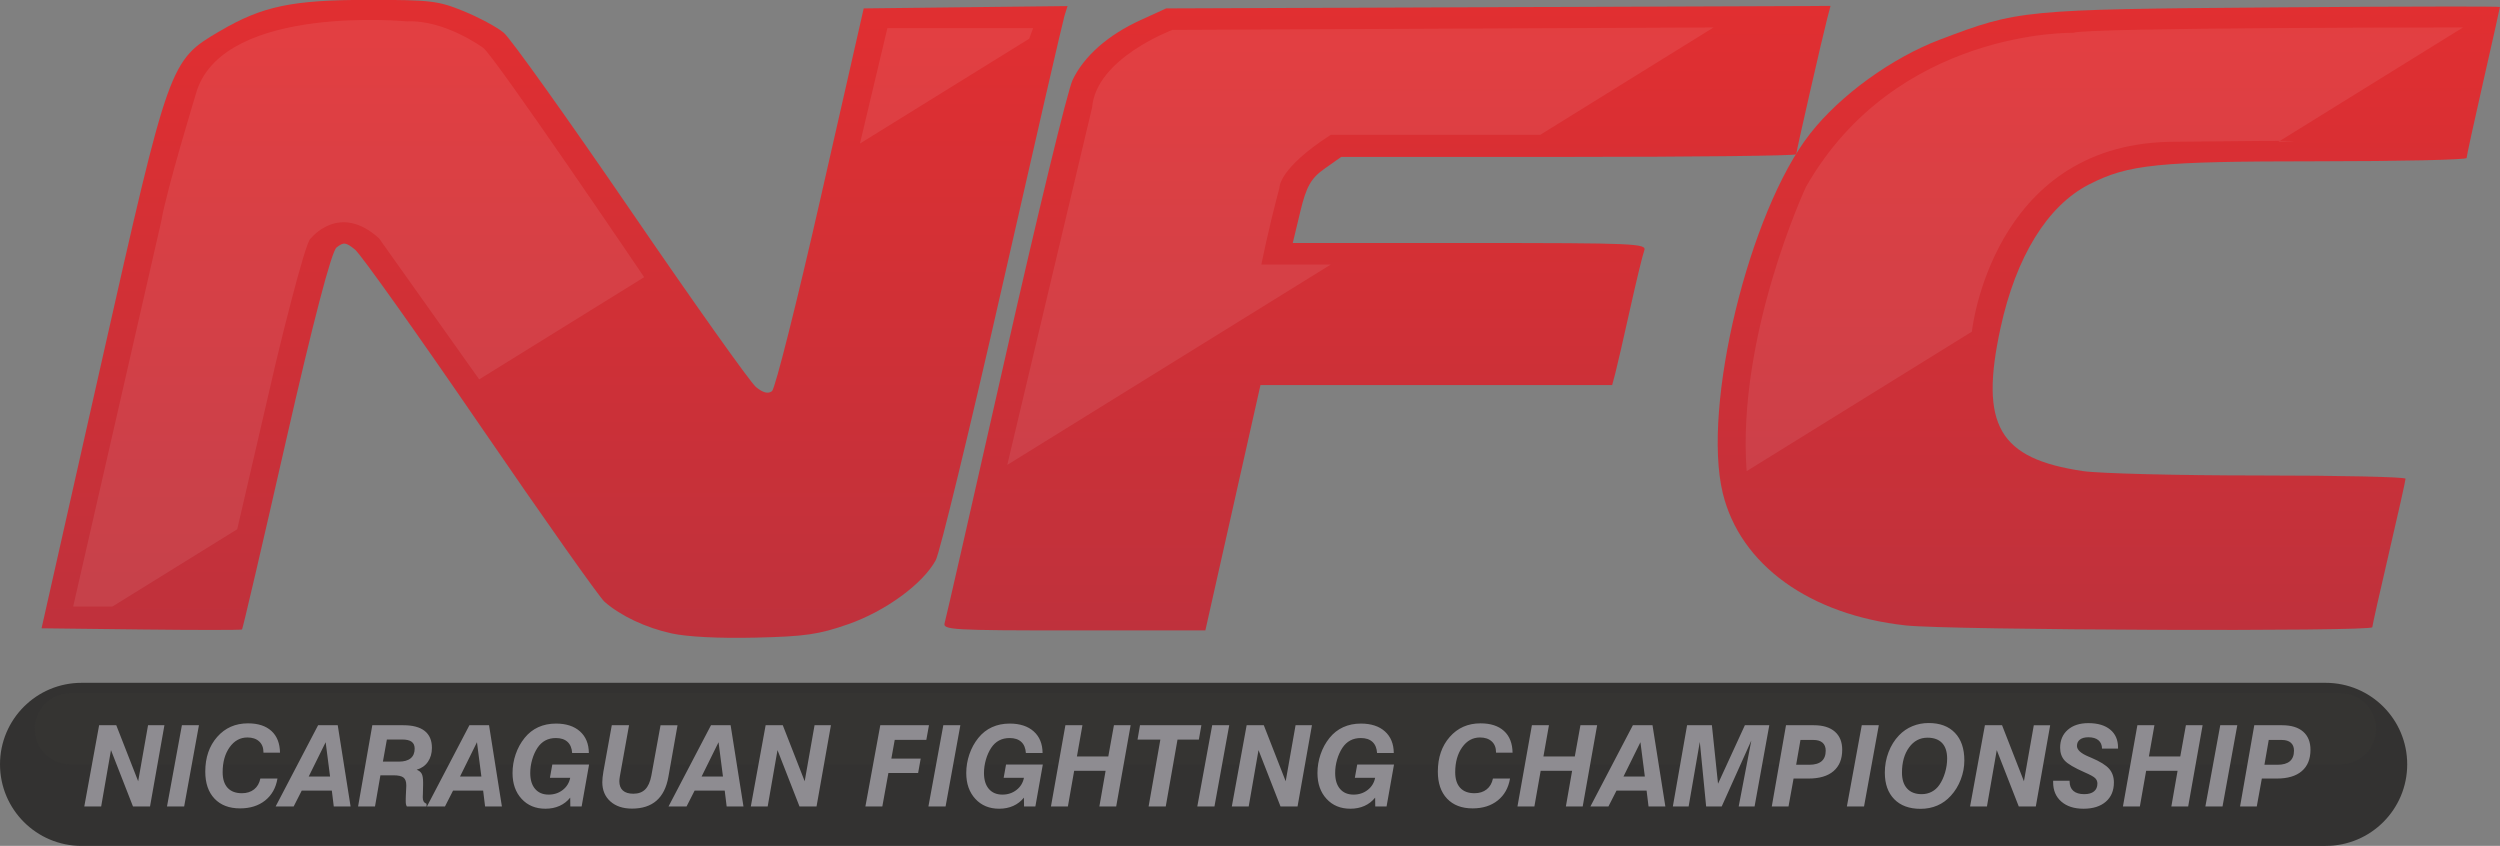 <svg xmlns="http://www.w3.org/2000/svg" xmlns:xlink="http://www.w3.org/1999/xlink" width="400" height="135.344"><rect width="100%" height="100%" fill="#808080" stroke="none"/><defs><linearGradient id="a" gradientTransform="scale(191.7) rotate(-90 3 -.6)" gradientUnits="userSpaceOnUse" x2="1"><stop offset="0" stop-color="#e12f31"/><stop offset="1" stop-color="#bf313c"/></linearGradient><linearGradient id="b" gradientTransform="scale(196.2) rotate(-90 1.7 .7)" gradientUnits="userSpaceOnUse" x2="1"><stop offset="0" stop-color="#e12f31"/><stop offset="1" stop-color="#bf313c"/></linearGradient><linearGradient id="c" gradientTransform="scale(192) rotate(-90 2.4 0)" gradientUnits="userSpaceOnUse" x2="1"><stop offset="0" stop-color="#e12f31"/><stop offset="1" stop-color="#bf313c"/></linearGradient><linearGradient xlink:href="#a" id="d" gradientUnits="userSpaceOnUse" gradientTransform="matrix(0 99.7 -99.7 0 411.7 460)" x2="1"/><linearGradient xlink:href="#b" id="e" gradientUnits="userSpaceOnUse" gradientTransform="rotate(90 -148 311) scale(102.1)" x2="1"/><linearGradient xlink:href="#c" id="f" gradientUnits="userSpaceOnUse" gradientTransform="rotate(90 -81.9 378.1) scale(99.9)" x2="1"/></defs><path d="M385.153 122.296c0 7.21-5.84 13.048-13.046 13.048H13.047C5.84 135.344 0 129.504 0 122.296c0-7.204 5.84-13.045 13.046-13.045h359.06c7.208 0 13.047 5.842 13.047 13.046" fill="#333231"/><path d="M380.173 116.61c0 3.14-2.55 5.686-5.69 5.686H11.238c-3.14 0-5.686-2.545-5.686-5.687 0-3.14 2.546-5.69 5.686-5.69h363.245c3.14 0 5.69 2.55 5.69 5.69" opacity=".2" fill="#403c3b"/><path d="M438.09 460.183c-40.15.324-40.858.39-53.39 5.15-7.74 2.94-15.95 8.885-20.778 15.045-9.77 12.474-17.343 43.653-13.978 57.533 2.785 11.456 13.892 19.478 29.3 21.16 6.967.758 74.61 1.016 74.626.283.008-.282 1.206-5.63 2.663-11.878 1.462-6.252 2.654-11.6 2.654-11.882 0-.287-10.538-.518-23.416-.518-12.88 0-25.557-.313-28.173-.7-13.497-1.985-16.59-7.338-13.218-22.882 2.47-11.403 7.492-19.56 14.144-22.973 6.317-3.242 10.914-3.706 36.672-3.715 13.067-.003 23.764-.24 23.764-.526 0-.283 1.196-5.785 2.663-12.226 1.465-6.44 2.663-11.81 2.663-11.934 0-.052-2.847-.077-7.617-.077-6.638 0-16.996.048-28.58.14" fill="url(#d)" transform="translate(-74.3 -459)"/><path d="M109.455 463.984c-8.015 4.71-8.064 4.846-18.884 52.84l-9.623 42.703 15.93.19c8.76.1 16.025.1 16.147 0 .117-.105 3.283-13.675 7.027-30.152 4.333-19.053 7.282-30.327 8.098-30.973 1.128-.887 1.488-.844 2.954.346.92.744 9.948 13.443 20.063 28.218 10.114 14.773 19.053 27.434 19.868 28.14 2.616 2.27 6.597 4.145 10.743 5.054 2.516.55 7.595.805 13.38.67 7.955-.182 10.145-.5 14.876-2.155 5.96-2.08 11.954-6.472 13.99-10.245.652-1.215 5.446-20.953 10.647-43.864 5.198-22.91 9.675-42.36 9.944-43.22l.49-1.564-16.31.185-16.302.188-6.88 30.263c-3.78 16.642-7.29 30.576-7.788 30.968-.62.48-1.436.275-2.563-.645-.91-.743-9.923-13.44-20.033-28.212-10.11-14.774-19.256-27.59-20.323-28.477-1.067-.893-3.938-2.438-6.38-3.44-4.086-1.676-5.29-1.82-15.102-1.824h-.062c-12.352 0-17.06.99-23.905 5.008" fill="url(#e)" transform="translate(-74.3 -459)"/><path d="M314.038 460.15l-53.153.195-4.093 1.87c-5.205 2.37-9.06 5.77-10.882 9.594-.785 1.65-5.63 21.596-10.76 44.324-5.136 22.73-9.504 41.867-9.703 42.532-.343 1.118 1.09 1.204 20.672 1.204h21.038l8.82-39.26h56.27l.504-1.892c.273-1.043 1.328-5.614 2.337-10.16 1.008-4.543 2.042-8.805 2.293-9.47.425-1.13-1.314-1.205-27.89-1.205h-28.348l1.198-4.994c.962-4.03 1.71-5.358 3.873-6.888l2.68-1.893h36.402c20.024 0 36.403-.188 36.403-.416 0-.456 4.187-18.79 4.98-21.822l.508-1.92-53.15.198z" fill="url(#f)" transform="translate(-74.3 -459)"/><path d="M13.487 129.033l2.373-12.996h2.744L22.107 125l1.58-8.963h2.62l-2.303 12.996h-2.727l-3.52-9.017-1.57 9.017h-2.7zM26.72 129.033l2.384-12.996h2.726l-2.365 12.996H26.72zM41.658 124.57h2.735c-.252 1.492-.91 2.662-1.967 3.505-1.06.844-2.397 1.267-4.014 1.267-1.742 0-3.105-.52-4.09-1.558-.985-1.038-1.478-2.477-1.478-4.32 0-2.263.636-4.117 1.906-5.56 1.27-1.446 2.912-2.168 4.924-2.168 1.616 0 2.87.408 3.758 1.223.888.813 1.344 1.97 1.368 3.47h-2.648v-.07c0-.735-.23-1.313-.688-1.734-.458-.42-1.085-.63-1.88-.63-1.152 0-2.1.52-2.845 1.565-.745 1.046-1.116 2.376-1.116 3.994 0 1.088.264 1.92.794 2.497s1.29.865 2.284.865c.783 0 1.433-.204 1.95-.613.518-.408.853-.986 1.006-1.733M49.396 124.242h3.414l-.705-5.488-2.71 5.488zm-5.294 4.79l6.794-12.996h3.14l2.057 12.997h-2.69l-.31-2.532h-4.818l-1.288 2.533h-2.885zM61.263 121.86h2.55c.83 0 1.458-.177 1.888-.53.43-.352.645-.87.645-1.552 0-.494-.162-.86-.486-1.1-.324-.237-.827-.356-1.51-.356H61.9l-.635 3.538zm-3.97 7.173l2.276-12.996h4.966c1.506 0 2.644.304 3.415.913.77.61 1.156 1.51 1.156 2.704 0 .876-.215 1.623-.644 2.24-.43.62-1.03 1.04-1.8 1.263.382.14.65.353.803.635.153.282.23.74.23 1.376v.362l-.035 1.553c-.006.094-.01.185-.014.273-.003.088-.005.165-.005.23 0 .276.045.49.134.64.088.15.244.28.468.392v.415h-3.15c-.065-.112-.11-.228-.137-.35-.027-.12-.04-.29-.04-.515 0-.16 0-.304.004-.437.002-.13.007-.27.013-.417l.07-1.536v-.16c0-.575-.152-.98-.454-1.216-.304-.234-.832-.352-1.585-.352h-2.1L60 129.033h-2.708zM73.606 124.242h3.414l-.705-5.488-2.71 5.488zm-5.294 4.79l6.794-12.996h3.14l2.057 12.997h-2.69l-.31-2.532h-4.817l-1.29 2.533h-2.884zM91.252 129.033l-.018-1.412c-.47.583-1.04 1.025-1.712 1.324-.67.3-1.423.45-2.258.45-1.57 0-2.84-.526-3.808-1.58-.967-1.05-1.45-2.428-1.45-4.128 0-1.03.167-2.032.502-3.008.335-.977.812-1.847 1.43-2.612.61-.76 1.34-1.33 2.183-1.716.845-.385 1.79-.578 2.838-.578 1.63 0 2.91.418 3.842 1.253.932.835 1.404 1.988 1.416 3.458h-2.673c-.047-.776-.293-1.37-.737-1.782-.444-.41-1.066-.616-1.866-.616-.635 0-1.2.13-1.69.392s-.91.655-1.257 1.178c-.36.547-.64 1.175-.847 1.884-.205.71-.308 1.425-.308 2.148 0 1.088.26 1.935.78 2.54.52.607 1.243.91 2.166.91.865 0 1.616-.248 2.255-.745.637-.496 1.035-1.145 1.194-1.945h-3.246l.38-2.118h5.884l-1.19 6.706h-1.81zM97.887 116.037h2.76l-1.464 8.143c-.03.165-.05.316-.066.454-.014.14-.022.26-.022.367 0 .653.19 1.15.57 1.487.38.338.936.508 1.67.508.807 0 1.44-.233 1.902-.697.462-.465.787-1.19.976-2.18l1.473-8.08h2.718l-1.465 8.274c-.3 1.688-.937 2.955-1.907 3.8-.97.843-2.276 1.265-3.917 1.265-1.44 0-2.593-.384-3.454-1.15-.862-.77-1.293-1.794-1.293-3.076 0-.223.014-.477.043-.762.03-.286.074-.6.132-.94l1.342-7.41zM112.26 124.242h3.413l-.705-5.488-2.71 5.488zm-5.295 4.79l6.794-12.996h3.14l2.056 12.997h-2.69l-.31-2.532h-4.818l-1.288 2.533h-2.885zM120.13 129.033l2.372-12.996h2.744L128.75 125l1.578-8.963h2.62l-2.302 12.996h-2.727l-3.52-9.017-1.57 9.017h-2.7zM138.463 129.033l2.382-12.996h7.79l-.423 2.338h-5.055l-.54 3h4.695l-.414 2.31h-4.756l-.97 5.348h-2.71zM148.547 129.033l2.383-12.996h2.726l-2.364 12.996h-2.745zM163.846 129.033l-.018-1.412c-.47.583-1.04 1.025-1.71 1.324-.67.3-1.424.45-2.26.45-1.57 0-2.84-.526-3.807-1.58-.967-1.05-1.45-2.428-1.45-4.128 0-1.03.168-2.032.503-3.008.335-.977.812-1.847 1.43-2.612.61-.76 1.34-1.33 2.183-1.716.844-.385 1.79-.578 2.836-.578 1.63 0 2.91.418 3.843 1.253.932.835 1.404 1.988 1.416 3.458h-2.672c-.048-.776-.293-1.37-.737-1.782-.443-.41-1.066-.616-1.866-.616-.634 0-1.198.13-1.69.392-.49.262-.91.655-1.256 1.178-.36.547-.64 1.175-.847 1.884-.205.71-.308 1.425-.308 2.148 0 1.088.26 1.935.78 2.54.522.607 1.243.91 2.167.91.864 0 1.615-.248 2.253-.745.64-.496 1.037-1.145 1.195-1.945h-3.246l.38-2.118h5.884l-1.19 6.706h-1.81zM168.152 129.033l2.312-12.996h2.726l-.882 4.993h5.02l.9-4.993h2.673l-2.31 12.996h-2.692l.997-5.71h-5.03l-1.004 5.71h-2.708zM183.777 129.033l1.88-10.694h-3.653l.397-2.303h9.82l-.405 2.302H188.4l-1.88 10.693h-2.743zM191.568 129.033l2.382-12.996h2.726l-2.364 12.996h-2.744zM197.09 129.033l2.374-12.996h2.744L205.71 125l1.58-8.963h2.62l-2.302 12.996h-2.726l-3.52-9.017-1.57 9.017h-2.7zM220.04 129.033l-.018-1.412c-.47.583-1.04 1.025-1.71 1.324-.672.3-1.425.45-2.26.45-1.57 0-2.84-.526-3.807-1.58-.968-1.05-1.452-2.428-1.452-4.128 0-1.03.168-2.032.503-3.008.336-.977.812-1.847 1.43-2.612.61-.76 1.34-1.33 2.184-1.716.843-.385 1.79-.578 2.836-.578 1.63 0 2.91.418 3.842 1.253.933.835 1.405 1.988 1.416 3.458h-2.673c-.046-.776-.292-1.37-.736-1.782-.444-.41-1.066-.616-1.866-.616-.635 0-1.198.13-1.69.392-.49.262-.91.655-1.256 1.178-.36.547-.642 1.175-.848 1.884-.206.71-.308 1.425-.308 2.148 0 1.088.26 1.935.78 2.54.52.607 1.243.91 2.166.91.865 0 1.616-.248 2.255-.745.638-.496 1.036-1.145 1.195-1.945h-3.247l.38-2.118h5.885l-1.19 6.706h-1.81zM238.868 124.57h2.735c-.253 1.492-.91 2.662-1.968 3.505-1.06.844-2.397 1.267-4.014 1.267-1.74 0-3.103-.52-4.09-1.558-.984-1.038-1.477-2.477-1.477-4.32 0-2.263.636-4.117 1.907-5.56 1.27-1.446 2.91-2.168 4.923-2.168 1.617 0 2.87.408 3.758 1.223.89.813 1.345 1.97 1.368 3.47h-2.646v-.07c0-.735-.23-1.313-.688-1.734-.46-.42-1.085-.63-1.88-.63-1.152 0-2.1.52-2.845 1.565-.745 1.046-1.118 2.376-1.118 3.994 0 1.088.265 1.92.795 2.497s1.29.865 2.285.865c.782 0 1.432-.204 1.95-.613.518-.408.853-.986 1.006-1.733M242.794 129.033l2.31-12.996h2.728l-.883 4.993h5.02l.9-4.993h2.673l-2.31 12.996h-2.692l.998-5.71h-5.03l-1.006 5.71h-2.708zM259.76 124.242h3.415l-.706-5.488-2.71 5.488zm-5.294 4.79l6.794-12.996h3.14l2.056 12.997h-2.69l-.31-2.532h-4.817l-1.29 2.533h-2.884zM267.656 129.033l2.277-12.996h3.97l.98 9.36 4.296-9.36h3.908l-2.356 12.996h-2.54l2.02-10.552-4.738 10.553h-2.49l-1.013-10.332-1.79 10.333h-2.524zM287.385 122.362h2.09c.877 0 1.536-.187 1.977-.564.44-.376.662-.94.662-1.694 0-.553-.168-.976-.503-1.27-.334-.294-.816-.442-1.446-.442h-2.09l-.69 3.97zm-3.9 6.67l2.276-12.995h4.456c1.453 0 2.573.34 3.358 1.023.785.682 1.178 1.65 1.178 2.903 0 1.482-.462 2.62-1.386 3.414-.923.794-2.255 1.19-3.996 1.19h-2.4l-.81 4.466h-2.675zM295.502 129.033l2.38-12.996h2.728l-2.365 12.996h-2.743zM308.4 118.03c-1.21 0-2.195.52-2.95 1.562-.756 1.042-1.134 2.383-1.134 4.023 0 1.1.273 1.95.82 2.55.547.6 1.324.9 2.33.9.588 0 1.123-.126 1.605-.38.484-.252.892-.62 1.228-1.102.382-.56.685-1.214.91-1.968.222-.753.334-1.5.334-2.24 0-1.09-.268-1.918-.803-2.488-.536-.57-1.316-.857-2.34-.857m-6.828 5.603c0-1.153.198-2.25.595-3.29.398-1.042.958-1.94 1.68-2.692.613-.64 1.325-1.128 2.136-1.463.812-.336 1.68-.504 2.603-.504 1.806 0 3.21.525 4.208 1.576 1 1.048 1.5 2.52 1.5 4.414 0 1.035-.19 2.052-.573 3.048-.38.998-.914 1.867-1.596 2.608-.623.688-1.344 1.207-2.162 1.557-.817.35-1.71.525-2.68.525-1.796 0-3.196-.513-4.202-1.54-1.005-1.026-1.508-2.44-1.508-4.24M315.212 129.033l2.373-12.996h2.744l3.5 8.964 1.58-8.963h2.62l-2.3 12.996h-2.727l-3.52-9.017-1.572 9.017h-2.698zM328.5 124.913h2.637v.123c0 .66.202 1.162.605 1.51.403.346.984.52 1.742.52.676 0 1.196-.148 1.557-.442.364-.294.544-.715.544-1.262 0-.335-.12-.622-.36-.86-.243-.238-.8-.545-1.67-.922-1.67-.735-2.743-1.37-3.22-1.906-.476-.535-.714-1.214-.714-2.038 0-1.194.407-2.148 1.222-2.863.814-.715 1.913-1.072 3.295-1.072 1.494 0 2.66.345 3.494 1.033.836.688 1.254 1.644 1.254 2.868v.178h-2.56c-.01-.583-.205-1.03-.58-1.346-.378-.315-.913-.472-1.607-.472-.576 0-1.025.122-1.345.366-.32.244-.48.584-.48 1.02 0 .617.608 1.18 1.825 1.693.212.088.377.158.494.21 1.372.583 2.313 1.166 2.825 1.748.51.582.767 1.312.767 2.188 0 1.312-.432 2.34-1.297 3.088-.865.747-2.053 1.12-3.564 1.12-1.493 0-2.677-.38-3.55-1.142-.874-.762-1.31-1.79-1.31-3.084v-.255zM339.67 129.033l2.31-12.996h2.727l-.883 4.993h5.02l.9-4.993h2.674l-2.31 12.996h-2.692l.997-5.71h-5.03l-1.005 5.71h-2.71zM352.86 129.033l2.38-12.996h2.727l-2.364 12.996h-2.744zM362.31 122.362h2.09c.876 0 1.535-.187 1.976-.564.44-.376.662-.94.662-1.694 0-.553-.168-.976-.504-1.27-.334-.294-.817-.442-1.446-.442h-2.09l-.69 3.97zm-3.9 6.67l2.275-12.995h4.455c1.453 0 2.573.34 3.358 1.023.785.682 1.178 1.65 1.178 2.903 0 1.482-.462 2.62-1.386 3.414-.923.794-2.255 1.19-3.996 1.19h-2.4l-.81 4.466h-2.675z" fill="#8e8c91"/><path d="M11.707 97.046h6.274l19.974-12.368 6.23-26.875s4.718-19.66 5.55-19.66c0 0 4.534-5.81 10.92 0L76.67 60.7l26.395-16.35s-24-35.475-25.757-36.694c0 0-6.107-4.52-12.214-4.233 0 0-28.96-2.797-33.587 11.05 0 0-4.927 16.123-5.69 20.858l-14.11 61.718zM137.593 22.966L164.668 6.2l.63-1.704h-23.315l-4.39 18.47zM161.162 74.383L212.92 42.33h-11.104s1.14-5.764 2.898-12.292c0 0-.245-3.012 8.206-8.466h33.515L274.17 4.394l-86.572.39s-12.213 4.52-12.86 12.41l-13.576 57.19zM279.46 75.384l36.04-22.32s3.118-29.668 31.468-30.37c.187-.005.374-.01.56-.01 28.868-.323 17.023 0 17.023 0l29.534-18.29s-60.158-.005-62.38.856c0 0-28.313-.646-42.745 24.643 0 0-11.088 23.72-9.5 45.49" opacity=".08" fill="#fff"/></svg>